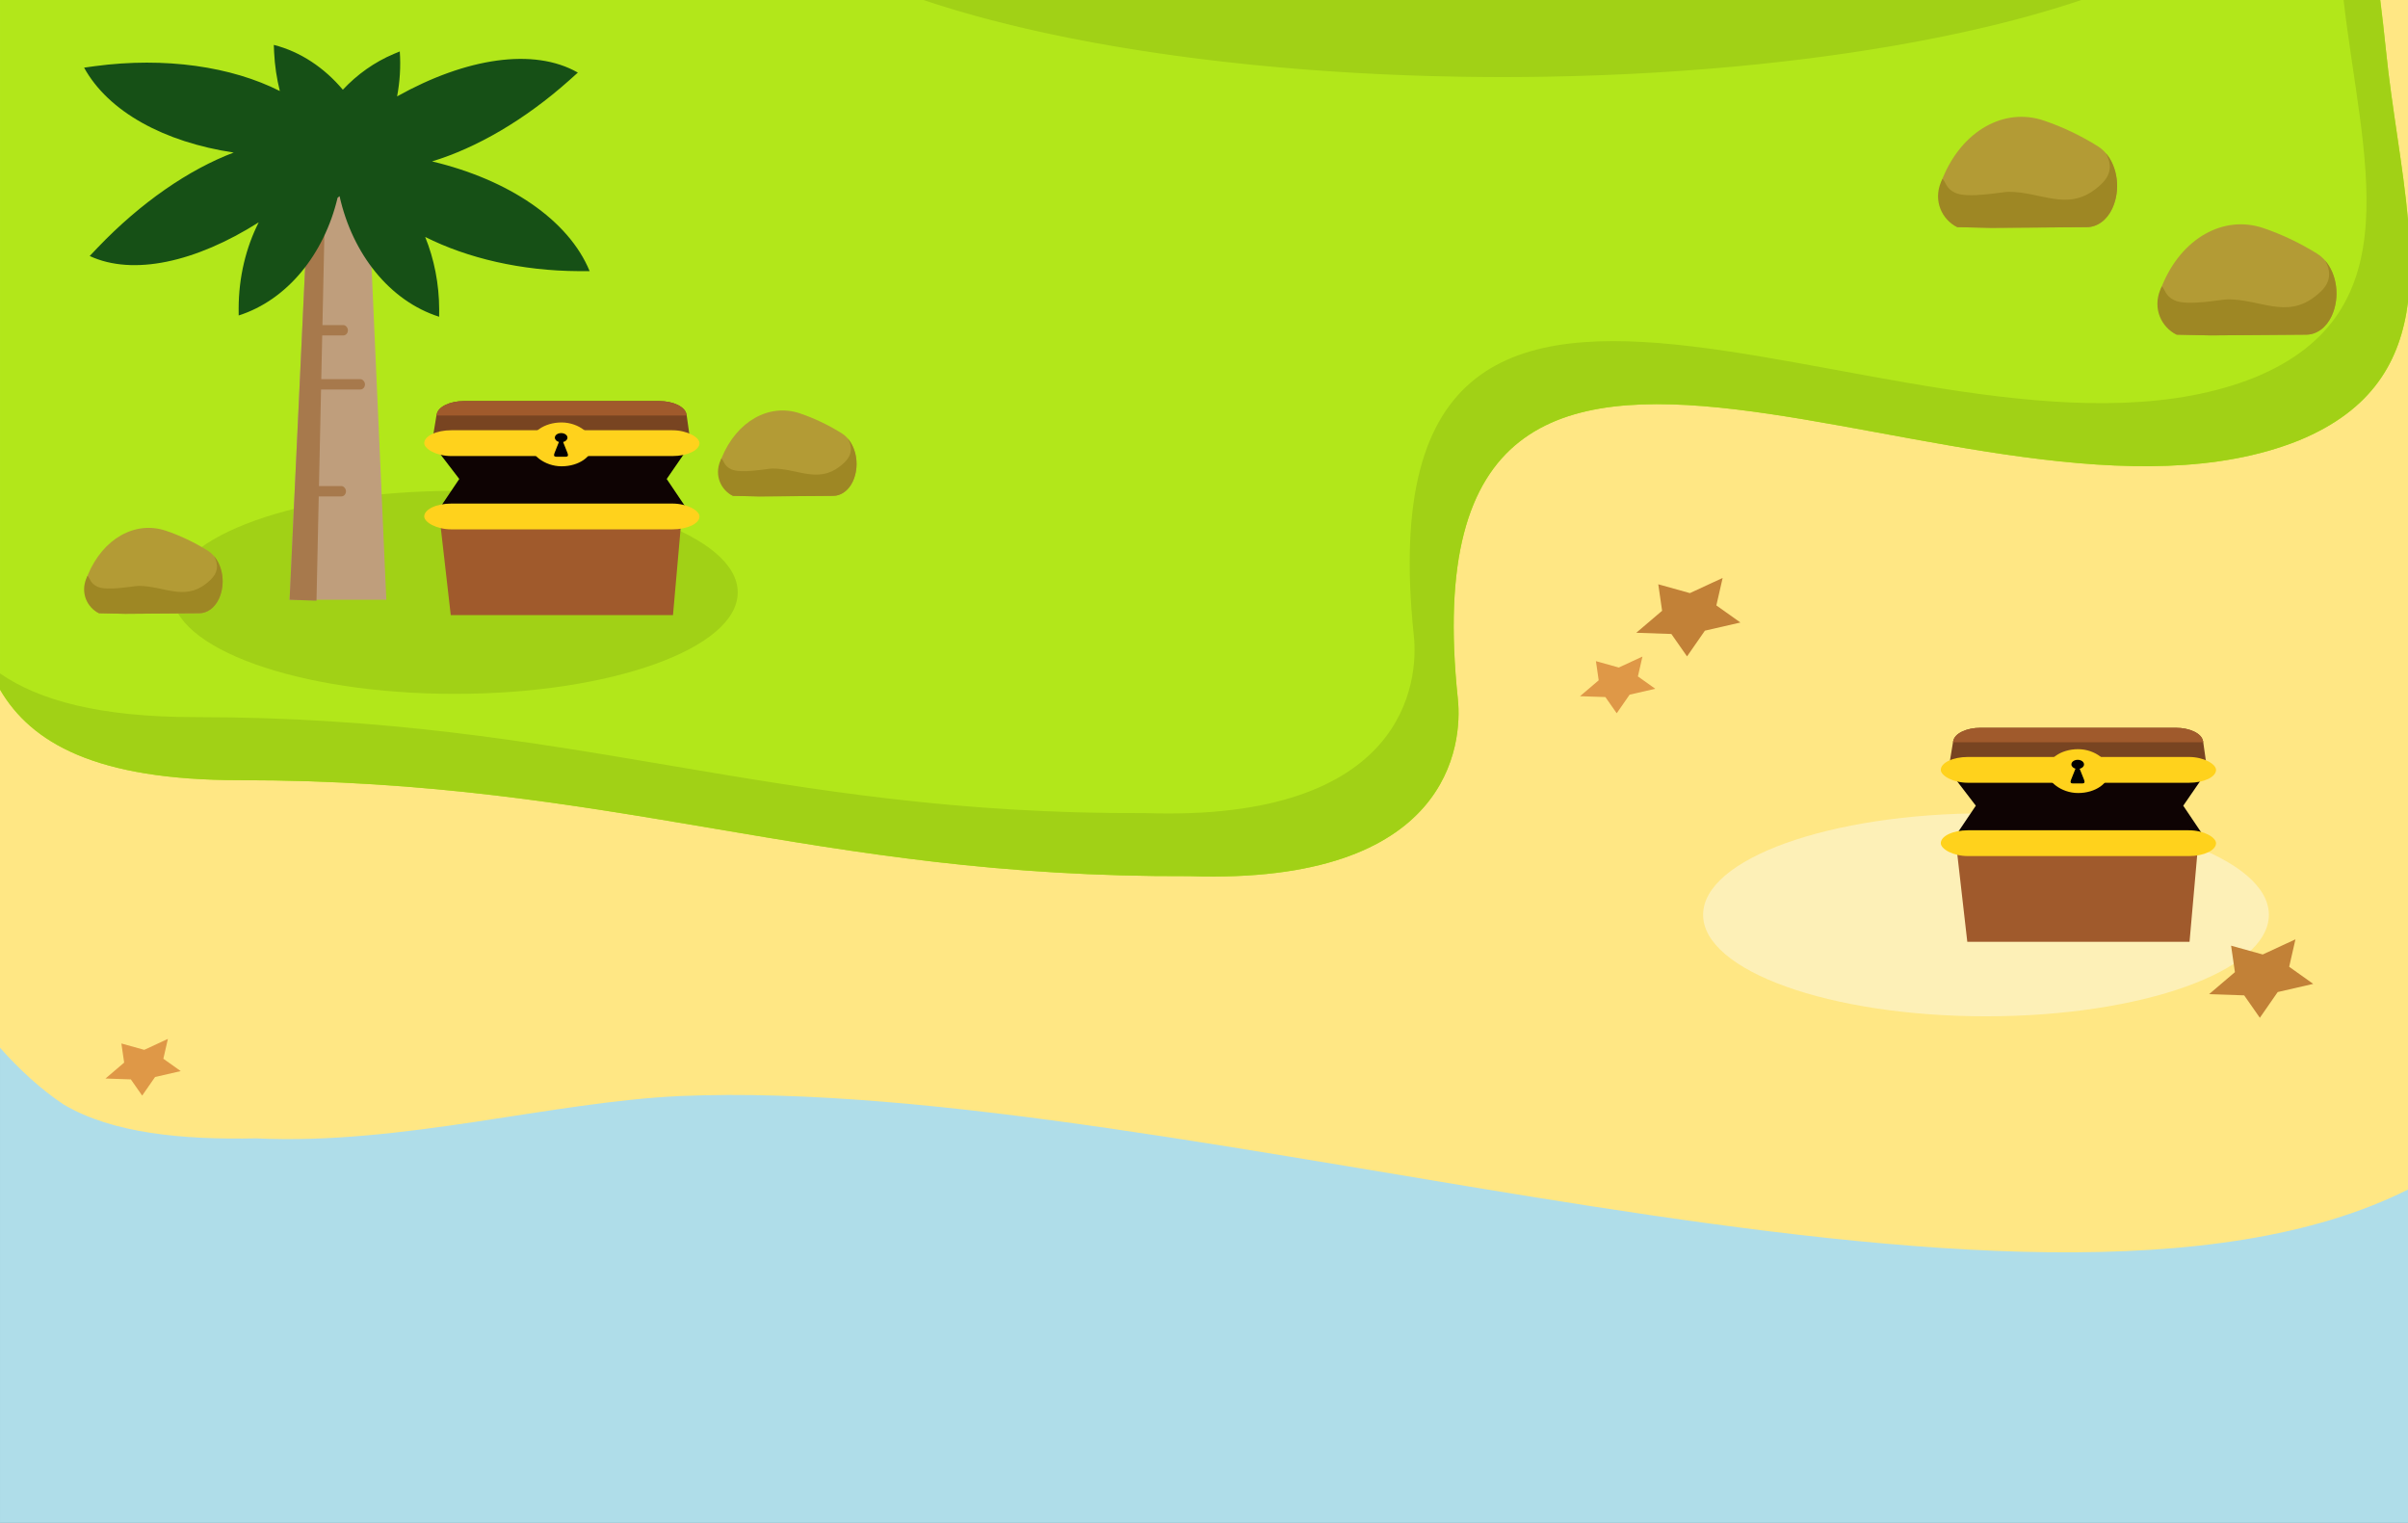 <?xml version="1.0" encoding="UTF-8" standalone="no"?>
<svg
   id="svg207"
   width="580.712"
   height="367.225"
   version="1.1"
   viewBox="-39.856 24.665 580.712 367.225"
   sodipodi:docname="2023-UY-01_BrittaPhoto.svg"
   inkscape:version="1.1.1 (3bf5ae0d25, 2021-09-20)"
   xmlns:inkscape="http://www.inkscape.org/namespaces/inkscape"
   xmlns:sodipodi="http://sodipodi.sourceforge.net/DTD/sodipodi-0.dtd"
   xmlns="http://www.w3.org/2000/svg"
   xmlns:svg="http://www.w3.org/2000/svg">
  <rect x="-39.856" y="24.665" width="580.712" height="367.225" fill="#333333" stroke="none"/>
  <defs
     id="defs1077" />
  <sodipodi:namedview
     id="namedview1075"
     pagecolor="#ffffff"
     bordercolor="#666666"
     borderopacity="1.0"
     inkscape:pageshadow="2"
     inkscape:pageopacity="0.0"
     inkscape:pagecheckerboard="0"
     showgrid="false"
     inkscape:zoom="0.5266361"
     inkscape:cx="-4.747111"
     inkscape:cy="244.0015"
     inkscape:window-width="2048"
     inkscape:window-height="1017"
     inkscape:window-x="-8"
     inkscape:window-y="-8"
     inkscape:window-maximized="1"
     inkscape:current-layer="svg207" />
  <g
     id="g127"
     class="csvg-ignore"
     transform="translate(-119.576,-182.755)">
    <path
       id="rect2"
       style="fill:#afdde9;stroke-width:1.002"
       d="m 111.779,194.354 v 367.225 h 580.711 v -367.225 z"
       transform="translate(-32.058,13.066)" />
    <path
       id="rect4"
       style="fill:#ffe784;stroke-width:1.002"
       d="m 111.779,194.354 v 252.645 c 4.778,5.355 9.87,10.037 15.314,13.666 11.837,7.01 28.717,8.541 46.49,8.184 35.092,1.658 71.068,-8.78 102.141,-10.203 121.916,-5.153 325.248,68.456 416.766,22.545 V 194.354 Z"
       transform="translate(-32.058,13.066)" />
    <ellipse
       id="ellipse46"
       cx="558.66"
       cy="428.01"
       rx="68.219"
       ry="24.474"
       style="font-variation-settings:normal;fill:#fdf0b7;stroke-width:1.002;-inkscape-stroke:none;stop-color:#000000" />
    <path
       id="path13"
       style="fill:#b2e71a"
       d="M 111.779,194.354 V 360.654 c 7.528,12.828 23.062,21.822 57.773,21.822 91.61,0 137.846,23.544 229.08,23.143 63.11,2.121 65.854,-32.014 64.725,-42.717 -14.16,-134.223 125.206,-31.209 202.83,-62.348 h -0.004 c 17.663,-7.279 24.481,-19.07 26.307,-33.359 v -19.795 c -1.16,-12.963 -3.909,-26.968 -5.332,-41.057 -0.424,-4.197 -0.862,-8.139 -1.332,-11.99 z"
       transform="translate(-32.058,13.066)" />
    <ellipse
       id="ellipse15"
       cx="189.41"
       cy="350.26"
       rx="68.219"
       ry="24.474"
       style="font-variation-settings:normal;fill:#a1d116;-inkscape-stroke:none;stop-color:#000000" />
    <polygon
       id="polygon20"
       transform="matrix(0.232,0,0,0.265,80.086,232.83)"
       points="299.45,449.83 400,449.83 379.78,50.925 320.74,50.925 "
       style="fill:#bf9e7c" />
    <polygon
       id="polygon22"
       transform="matrix(0.232,0,0,0.265,80.086,232.83)"
       points="299.45,449.83 327.42,450.69 336.23,92.762 320.74,50.925 "
       style="fill:#a7794c" />
    <path
       id="path24"
       d="m 185.63,282.08 -0.007,1.719 c -11.889,-3.793 -20.895,-15.084 -24.016,-29.083 -0.158,0.133 -0.316,0.265 -0.475,0.395 -3.263,13.673 -12.165,24.65 -23.854,28.379 l -0.007,-1.719 c 0.016,-7.544 1.769,-14.671 4.84,-20.739 -15.199,9.624 -30.319,12.965 -40.759,8.121 l 1.903,-2.007 c 10.488,-10.966 22.078,-18.868 32.82,-22.941 -16.721,-2.51 -30.212,-9.812 -36.076,-20.474 l 2.57,-0.357 c 17.003,-2.281 33.032,0.115 44.638,5.998 -0.757,-3.006 -1.23,-6.159 -1.385,-9.409 l -0.07,-1.718 c 6.439,1.649 12.152,5.486 16.648,10.808 3.451,-3.679 7.613,-6.659 12.318,-8.644 l 1.414,-0.583 c 0.254,3.676 0.02,7.317 -0.65,10.835 16.652,-9.308 33.006,-11.793 43.591,-5.736 l -2.035,1.83 c -10.812,9.639 -22.452,16.344 -33.126,19.585 18.429,4.385 32.903,14.074 38.009,26.463 h -2.589 c -13.915,-0.068 -26.865,-3.115 -37.078,-8.249 2.159,5.312 3.364,11.275 3.378,17.525 z"
       style="fill:#165016;stroke-width:0.248" />
    <rect
       id="rect26"
       x="154.68"
       y="298.85"
       width="13.054"
       height="2.488"
       rx="1.088"
       ry="1.244"
       style="fill:#a7794c;stroke-width:0.248" />
    <rect
       id="rect28"
       x="154.68"
       y="324.63"
       width="8.476"
       height="2.488"
       rx="1.088"
       ry="1.244"
       style="fill:#a7794c;stroke-width:0.248" />
    <rect
       id="rect30"
       x="155.15"
       y="285.81"
       width="8.476"
       height="2.488"
       rx="1.088"
       ry="1.244"
       style="fill:#a7794c;stroke-width:0.248" />
    <path
       id="ellipse32"
       style="font-variation-settings:normal;fill:#a1d116;stroke-width:1.102;-inkscape-stroke:none;stop-color:#000000"
       d="m 334.492,194.354 a 184.19,53.23 0 0 0 139.627,18.58 184.19,53.23 0 0 0 139.625,-18.58 z"
       transform="translate(-32.058,13.066)" />
    <path
       id="path34"
       d="m 559.93,262.37 22.967,-0.176 c 2.553,0.036 4.927,-1.689 6.231,-4.526 2.461,-5.357 0.841,-12.288 -3.502,-14.99 -4.159,-2.587 -8.498,-4.654 -12.962,-6.172 -9.635,-3.278 -19.748,2.442 -24.423,13.814 -1.855,4.512 -0.205,10.102 3.502,11.874 z"
       style="font-variation-settings:normal;fill:#b39b35;stroke-width:1.002;-inkscape-stroke:none;stop-color:#000000" />
    <path
       id="path36"
       d="m 551.75,262.19 c -3.708,-1.772 -5.822,-6.302 -3.967,-10.814 0.084,-0.203 0.285,-0.638 0.372,-0.839 0.841,0.756 0.781,2.279 3.034,3.357 3.082,1.475 11.36,-0.225 12.902,-0.225 7.803,0 14.086,4.686 20.957,-0.642 1.724,-1.337 5.166,-4.048 2.489,-8.715 2.858,3.287 3.656,8.871 1.597,13.352 -1.304,2.838 -3.678,4.563 -6.231,4.526 l -22.967,0.176 z"
       style="font-variation-settings:normal;fill:#9e8724;stroke-width:1.002;-inkscape-stroke:none;stop-color:#000000" />
    <path
       id="path38"
       d="m 612.84,288.29 22.967,-0.176 c 2.553,0.036 4.927,-1.689 6.231,-4.526 2.461,-5.357 0.841,-12.288 -3.502,-14.99 -4.159,-2.587 -8.498,-4.654 -12.962,-6.172 -9.635,-3.278 -19.748,2.442 -24.423,13.814 -1.855,4.512 -0.205,10.102 3.502,11.874 z"
       style="font-variation-settings:normal;fill:#b39b35;stroke-width:1.002;-inkscape-stroke:none;stop-color:#000000" />
    <path
       id="path40"
       d="m 604.65,288.12 c -3.708,-1.772 -5.822,-6.302 -3.967,-10.815 0.084,-0.203 0.285,-0.638 0.372,-0.839 0.841,0.756 0.781,2.279 3.034,3.357 3.082,1.475 11.36,-0.225 12.902,-0.225 7.803,0 14.086,4.686 20.957,-0.642 1.724,-1.337 5.166,-4.048 2.489,-8.715 2.858,3.287 3.656,8.871 1.597,13.352 -1.304,2.838 -3.678,4.563 -6.231,4.526 l -22.967,0.176 z"
       style="font-variation-settings:normal;fill:#9e8724;stroke-width:1.002;-inkscape-stroke:none;stop-color:#000000" />
    <path
       id="path42"
       d="m 495.15,346.78 -1.514,6.623 5.799,4.123 -8.564,1.968 -4.307,6.204 -3.779,-5.406 -8.461,-0.289 6.228,-5.309 -0.922,-6.382 7.628,2.125 z"
       style="fill:#c28137;stroke-width:0.248" />
    <path
       id="path44"
       d="m 475.81,365.74 -1.094,4.786 4.191,2.98 -6.189,1.422 -3.113,4.483 -2.731,-3.907 -6.115,-0.209 4.501,-3.837 -0.667,-4.612 5.513,1.536 z"
       style="fill:#df9847;stroke-width:0.248" />
    <path
       id="path46"
       d="m 109.93,355.43 17.77,-0.136 c 1.975,0.028 3.812,-1.307 4.821,-3.502 1.904,-4.144 0.651,-9.507 -2.71,-11.598 -3.218,-2.002 -6.575,-3.601 -10.028,-4.776 -7.455,-2.537 -15.28,1.89 -18.896,10.688 -1.435,3.491 -0.159,7.816 2.71,9.187 z"
       style="font-variation-settings:normal;fill:#b39b35;stroke-width:1.002;-inkscape-stroke:none;stop-color:#000000" />
    <path
       id="path48"
       d="m 103.6,355.29 c -2.869,-1.371 -4.504,-4.876 -3.069,-8.367 0.065,-0.157 0.221,-0.494 0.288,-0.649 0.651,0.585 0.604,1.763 2.347,2.597 2.385,1.141 8.789,-0.174 9.983,-0.174 6.037,0 10.899,3.626 16.215,-0.497 1.334,-1.035 3.997,-3.132 1.926,-6.743 2.212,2.543 2.828,6.864 1.236,10.331 -1.009,2.196 -2.846,3.53 -4.821,3.502 l -17.77,0.136 z"
       style="font-variation-settings:normal;fill:#9e8724;stroke-width:1.002;-inkscape-stroke:none;stop-color:#000000" />
    <path
       id="path54"
       d="m 262.81,327.12 17.77,-0.136 c 1.975,0.028 3.812,-1.307 4.821,-3.502 1.904,-4.144 0.651,-9.507 -2.71,-11.598 -3.218,-2.002 -6.575,-3.601 -10.028,-4.776 -7.455,-2.537 -15.28,1.89 -18.896,10.688 -1.435,3.491 -0.159,7.816 2.71,9.187 z"
       style="font-variation-settings:normal;fill:#b39b35;stroke-width:1.002;-inkscape-stroke:none;stop-color:#000000" />
    <path
       id="path56"
       d="m 256.47,326.99 c -2.869,-1.371 -4.504,-4.876 -3.069,-8.367 0.065,-0.157 0.221,-0.494 0.288,-0.649 0.651,0.585 0.604,1.763 2.347,2.597 2.385,1.141 8.789,-0.174 9.983,-0.174 6.037,0 10.899,3.626 16.215,-0.497 1.334,-1.035 3.997,-3.132 1.926,-6.743 2.212,2.543 2.828,6.864 1.236,10.331 -1.009,2.196 -2.846,3.53 -4.821,3.502 l -17.77,0.136 z"
       style="font-variation-settings:normal;fill:#9e8724;stroke-width:1.002;-inkscape-stroke:none;stop-color:#000000" />
    <path
       id="path60"
       d="m 120.21,457.93 -1.094,4.786 4.191,2.98 -6.189,1.422 -3.113,4.483 -2.731,-3.907 -6.115,-0.209 4.501,-3.837 -0.667,-4.612 5.513,1.536 z"
       style="fill:#df9847;stroke-width:0.248" />
    <path
       id="path58"
       d="m 633.29,433.92 -1.514,6.623 5.799,4.123 -8.564,1.968 -4.307,6.204 -3.779,-5.406 -8.461,-0.289 6.228,-5.309 -0.922,-6.382 7.628,2.125 z"
       style="fill:#c28137;stroke-width:0.248" />
    <path
       id="path13-4-9"
       style="font-variation-settings:normal;fill:#a1d116;stroke-width:1.102;-inkscape-stroke:none;stop-color:#000000"
       d="m 676.955,194.354 c 4.366,38.03 17.054,75.159 -21.383,91 -77.624,31.139 -216.99,-71.875 -202.83,62.348 1.129,10.703 -1.614,44.84 -64.725,42.719 -91.234,0.402 -137.47,-23.145 -229.08,-23.145 -23.189,0 -37.749,-4.048 -47.158,-10.535 v 3.885 c 7.513,12.844 23.036,21.854 57.766,21.854 91.604,0 137.84,23.544 229.08,23.143 63.11,2.121 65.856,-32.014 64.727,-42.717 -14.156,-134.22 125.21,-31.208 202.83,-62.348 17.672,-7.282 24.487,-19.082 26.309,-33.381 v -19.756 c -1.159,-12.968 -3.91,-26.98 -5.334,-41.074 -0.43,-4.255 -0.912,-8.094 -1.391,-11.992 z"
       transform="translate(-32.058,13.066)" />
  </g>
  <g
     id="g11250"
     transform="translate(34.494,-91.306)">
    <path
       id="polygon5"
       style="fill:#0e0303;stroke-width:0.977"
       d="m 91.533,224.055 -60.607,0.25 5.482,7.16 -5.482,8.145 c 20.337,-0.188 40.687,-0.294 61.023,0.055 l -5.518,-8.197 z"
       sodipodi:nodetypes="ccccccc" />
    <path
       id="path-1"
       style="font-variation-settings:normal;opacity:1;vector-effect:none;fill:#a05a2c;fill-opacity:1;stroke-width:1;stroke-linecap:butt;stroke-linejoin:miter;stroke-miterlimit:4;stroke-dasharray:none;stroke-dashoffset:0;stroke-opacity:1;-inkscape-stroke:none;stop-color:#000000;stop-opacity:1"
       d="m 90.26,238.121 -2.312,26.166 H 34.353 l -2.992,-26.179 z" />
    <path
       id="path-2"
       style="font-variation-settings:normal;vector-effect:none;fill:#784421;fill-opacity:1;stroke-width:1;stroke-linecap:butt;stroke-linejoin:miter;stroke-miterlimit:4;stroke-dasharray:none;stroke-dashoffset:0;stroke-opacity:1;-inkscape-stroke:none;stop-color:#000000"
       d="m 30.952,215.852 h 0.027 c 0.304,-1.777 3.126,-3.17 6.561,-3.17 h 47.082 c 3.436,0 6.257,1.392 6.561,3.17 h 0.027 l 0.817,5.765 h -62.026 z" />
    <rect
       id="rect-1"
       ry="6.307"
       rx="6.554"
       style="fill:#ffd21c;stroke-width:0.977"
       height="6.223"
       width="66.38"
       y="219.717"
       x="27.96" />
    <rect
       id="rect-2"
       ry="13.098"
       rx="13.611"
       style="fill:#ffd21c;stroke-width:0.977"
       height="10.569"
       width="15.099"
       y="217.841"
       x="53.532" />
    <path
       id="path-3"
       d="m 62.501,225.188 c 0.243,0.607 0.121,0.909 -0.362,0.909 h -2.391 c -0.484,0 -0.605,-0.303 -0.363,-0.909 l 1.058,-2.647 c -0.576,-0.158 -0.985,-0.561 -0.985,-1.034 0,-0.61 0.681,-1.105 1.522,-1.105 0.839,0 1.521,0.494 1.521,1.105 0,0.491 -0.44,0.906 -1.05,1.05 z"
       style="stroke-width:0.977" />
    <path
       id="path-4"
       style="font-variation-settings:normal;opacity:1;vector-effect:none;fill:#a05a2c;fill-opacity:1;stroke-width:1;stroke-linecap:butt;stroke-linejoin:miter;stroke-miterlimit:4;stroke-dasharray:none;stroke-dashoffset:0;stroke-opacity:1;-inkscape-stroke:none;stop-color:#000000;stop-opacity:1"
       d="m 30.952,215.852 h 0.027 c 0.304,-1.777 3.126,-3.17 6.561,-3.17 h 47.082 c 3.436,0 6.257,1.392 6.561,3.17 h 0.027 l 0.045,0.313 H 30.901 Z" />
    <rect
       id="rect-3"
       ry="6.307"
       rx="6.554"
       style="fill:#ffd21c;stroke-width:0.977"
       height="6.223"
       width="66.38"
       y="237.394"
       x="27.96" />
  </g>
  <g
     id="g11250-9"
     transform="translate(400.223,-12.523)">
    <path
       id="polygon5-0"
       style="fill:#0e0303;stroke-width:0.977"
       d="m 91.533,224.055 -60.607,0.25 5.482,7.16 -5.482,8.145 c 20.337,-0.188 40.687,-0.294 61.023,0.055 l -5.518,-8.197 z"
       sodipodi:nodetypes="ccccccc" />
    <path
       id="path-1-5"
       style="font-variation-settings:normal;opacity:1;vector-effect:none;fill:#a05a2c;fill-opacity:1;stroke-width:1;stroke-linecap:butt;stroke-linejoin:miter;stroke-miterlimit:4;stroke-dasharray:none;stroke-dashoffset:0;stroke-opacity:1;-inkscape-stroke:none;stop-color:#000000;stop-opacity:1"
       d="m 90.26,238.121 -2.312,26.166 H 34.353 l -2.992,-26.179 z" />
    <path
       id="path-2-1"
       style="font-variation-settings:normal;vector-effect:none;fill:#784421;fill-opacity:1;stroke-width:1;stroke-linecap:butt;stroke-linejoin:miter;stroke-miterlimit:4;stroke-dasharray:none;stroke-dashoffset:0;stroke-opacity:1;-inkscape-stroke:none;stop-color:#000000"
       d="m 30.952,215.852 h 0.027 c 0.304,-1.777 3.126,-3.17 6.561,-3.17 h 47.082 c 3.436,0 6.257,1.392 6.561,3.17 h 0.027 l 0.817,5.765 h -62.026 z" />
    <rect
       id="rect-1-8"
       ry="6.307"
       rx="6.554"
       style="fill:#ffd21c;stroke-width:0.977"
       height="6.223"
       width="66.38"
       y="219.717"
       x="27.96" />
    <rect
       id="rect-2-7"
       ry="13.098"
       rx="13.611"
       style="fill:#ffd21c;stroke-width:0.977"
       height="10.569"
       width="15.099"
       y="217.841"
       x="53.532" />
    <path
       id="path-3-9"
       d="m 62.501,225.188 c 0.243,0.607 0.121,0.909 -0.362,0.909 h -2.391 c -0.484,0 -0.605,-0.303 -0.363,-0.909 l 1.058,-2.647 c -0.576,-0.158 -0.985,-0.561 -0.985,-1.034 0,-0.61 0.681,-1.105 1.522,-1.105 0.839,0 1.521,0.494 1.521,1.105 0,0.491 -0.44,0.906 -1.05,1.05 z"
       style="stroke-width:0.977" />
    <path
       id="path-4-2"
       style="font-variation-settings:normal;opacity:1;vector-effect:none;fill:#a05a2c;fill-opacity:1;stroke-width:1;stroke-linecap:butt;stroke-linejoin:miter;stroke-miterlimit:4;stroke-dasharray:none;stroke-dashoffset:0;stroke-opacity:1;-inkscape-stroke:none;stop-color:#000000;stop-opacity:1"
       d="m 30.952,215.852 h 0.027 c 0.304,-1.777 3.126,-3.17 6.561,-3.17 h 47.082 c 3.436,0 6.257,1.392 6.561,3.17 h 0.027 l 0.045,0.313 H 30.901 Z" />
    <rect
       id="rect-3-1"
       ry="6.307"
       rx="6.554"
       style="fill:#ffd21c;stroke-width:0.977"
       height="6.223"
       width="66.38"
       y="237.394"
       x="27.96" />
  </g>
</svg>
